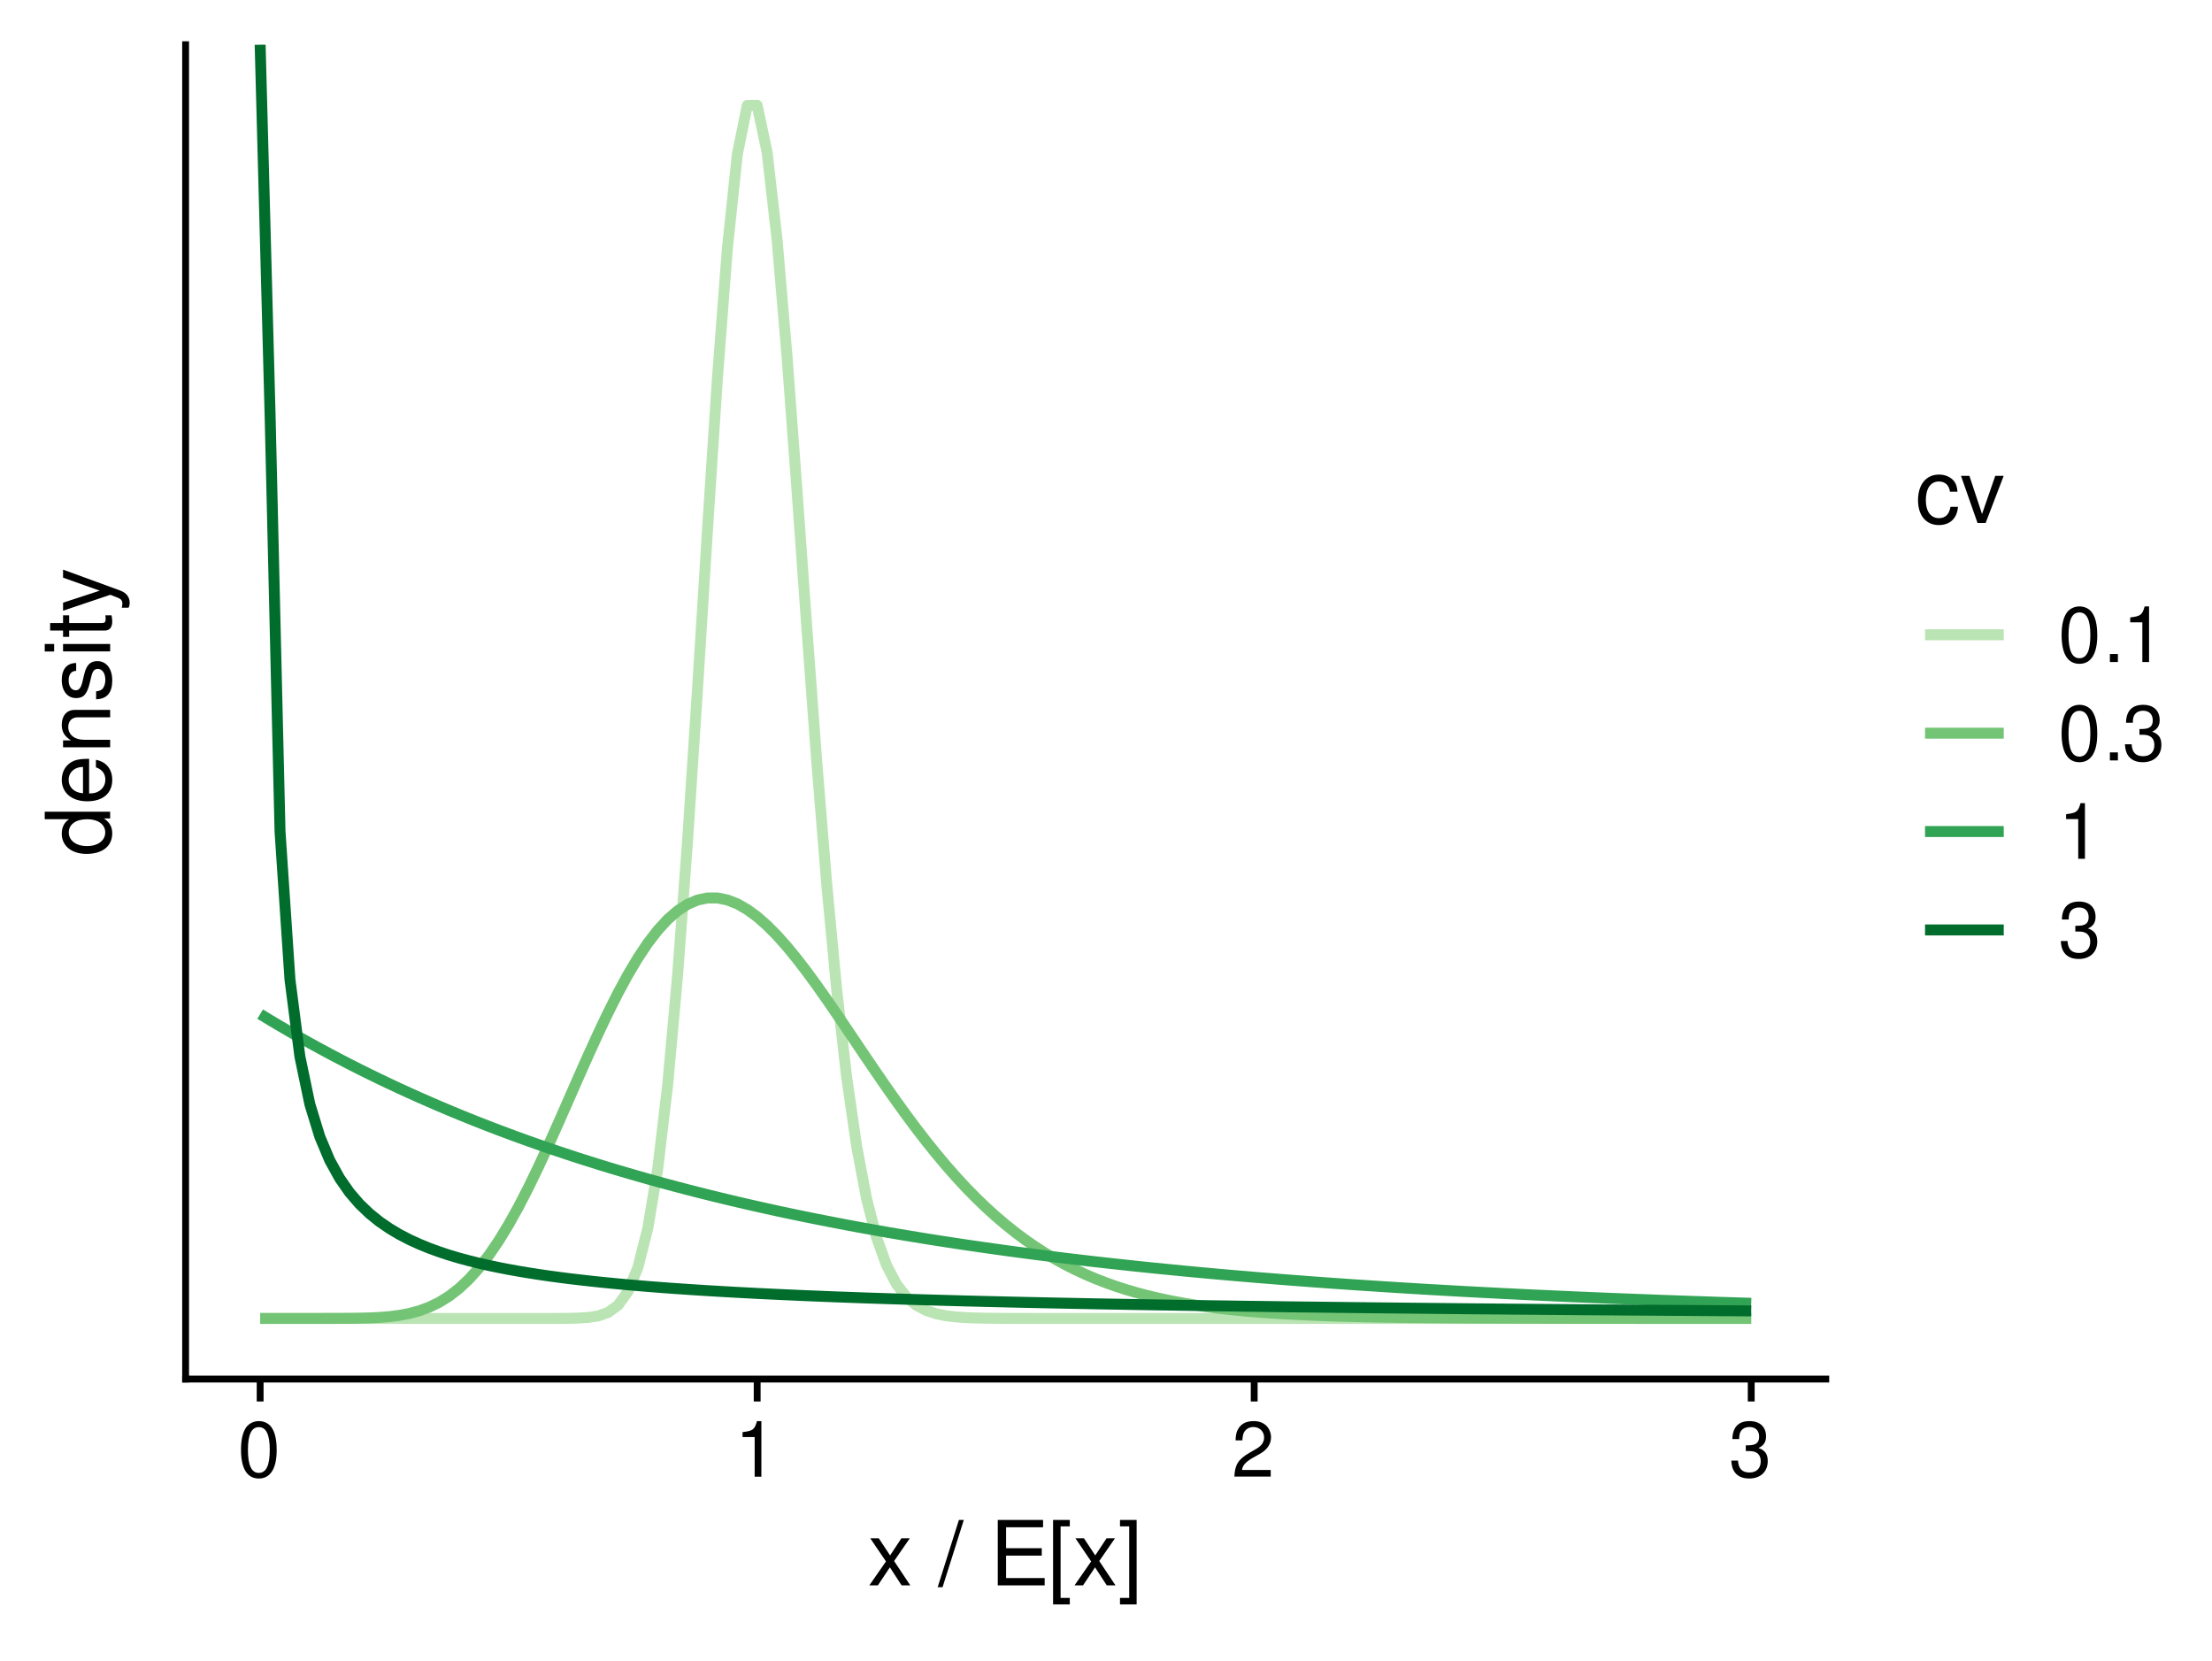 <?xml version="1.0" encoding="UTF-8"?>
<svg xmlns="http://www.w3.org/2000/svg" xmlns:xlink="http://www.w3.org/1999/xlink" width="345" height="259" viewBox="0 0 345 259">
<defs>
<g>
<g id="glyph-0-0">
</g>
<g id="glyph-0-1">
<path d="M 3.297 -8.672 C 2.516 -8.672 1.781 -8.312 1.344 -7.734 C 0.797 -6.953 0.516 -5.812 0.516 -4.203 C 0.516 -1.266 1.469 0.281 3.297 0.281 C 5.094 0.281 6.078 -1.266 6.078 -4.125 C 6.078 -5.812 5.812 -6.938 5.25 -7.734 C 4.812 -8.328 4.109 -8.672 3.297 -8.672 Z M 3.297 -7.734 C 4.438 -7.734 5 -6.578 5 -4.219 C 5 -1.75 4.453 -0.594 3.281 -0.594 C 2.156 -0.594 1.594 -1.797 1.594 -4.188 C 1.594 -6.578 2.156 -7.734 3.297 -7.734 Z M 3.297 -7.734 "/>
</g>
<g id="glyph-0-2">
<path d="M 3.109 -6.188 L 3.109 0 L 4.156 0 L 4.156 -8.672 L 3.469 -8.672 C 3.094 -7.344 2.859 -7.156 1.219 -6.953 L 1.219 -6.188 Z M 3.109 -6.188 "/>
</g>
<g id="glyph-0-3">
<path d="M 6.078 -1.047 L 1.594 -1.047 C 1.703 -1.766 2.094 -2.219 3.125 -2.859 L 4.328 -3.531 C 5.516 -4.188 6.125 -5.078 6.125 -6.141 C 6.125 -6.859 5.844 -7.531 5.344 -8 C 4.844 -8.453 4.219 -8.672 3.406 -8.672 C 2.328 -8.672 1.531 -8.297 1.062 -7.547 C 0.75 -7.094 0.625 -6.547 0.594 -5.672 L 1.656 -5.672 C 1.688 -6.266 1.766 -6.609 1.906 -6.906 C 2.188 -7.422 2.734 -7.75 3.375 -7.75 C 4.328 -7.75 5.047 -7.062 5.047 -6.125 C 5.047 -5.422 4.656 -4.828 3.906 -4.391 L 2.797 -3.75 C 1.016 -2.719 0.5 -1.906 0.406 -0.016 L 6.078 -0.016 Z M 6.078 -1.047 "/>
</g>
<g id="glyph-0-4">
<path d="M 2.656 -4 L 3.234 -4 C 4.375 -4 4.984 -3.453 4.984 -2.406 C 4.984 -1.312 4.328 -0.656 3.234 -0.656 C 2.078 -0.656 1.516 -1.25 1.438 -2.516 L 0.391 -2.516 C 0.438 -1.828 0.547 -1.375 0.75 -0.984 C 1.203 -0.141 2.031 0.281 3.188 0.281 C 4.938 0.281 6.078 -0.781 6.078 -2.422 C 6.078 -3.531 5.656 -4.125 4.625 -4.484 C 5.422 -4.812 5.812 -5.406 5.812 -6.281 C 5.812 -7.781 4.844 -8.672 3.234 -8.672 C 1.516 -8.672 0.594 -7.719 0.562 -5.875 L 1.625 -5.875 C 1.625 -6.406 1.688 -6.703 1.812 -6.969 C 2.047 -7.469 2.578 -7.75 3.234 -7.75 C 4.172 -7.75 4.734 -7.188 4.734 -6.25 C 4.734 -5.641 4.531 -5.266 4.062 -5.062 C 3.766 -4.938 3.391 -4.891 2.656 -4.891 Z M 2.656 -4 "/>
</g>
<g id="glyph-0-5">
<path d="M 2.297 -1.25 L 1.047 -1.25 L 1.047 0 L 2.297 0 Z M 2.297 -1.25 "/>
</g>
<g id="glyph-1-0">
</g>
<g id="glyph-1-1">
<path d="M 4.094 -3.797 L 6.547 -7.344 L 5.234 -7.344 L 3.469 -4.672 L 1.703 -7.344 L 0.375 -7.344 L 2.828 -3.734 L 0.234 0 L 1.562 0 L 3.438 -2.812 L 5.266 0 L 6.625 0 Z M 4.094 -3.797 "/>
</g>
<g id="glyph-1-2">
</g>
<g id="glyph-1-3">
<path d="M 3.203 -10.203 L -0.109 0.281 L 0.656 0.281 L 3.969 -10.203 Z M 3.203 -10.203 "/>
</g>
<g id="glyph-1-4">
<path d="M 2.562 -4.641 L 8.125 -4.641 L 8.125 -5.797 L 2.562 -5.797 L 2.562 -9.062 L 8.328 -9.062 L 8.328 -10.203 L 1.266 -10.203 L 1.266 0 L 8.578 0 L 8.578 -1.141 L 2.562 -1.141 Z M 2.562 -4.641 "/>
</g>
<g id="glyph-1-5">
<path d="M 3.5 -10.203 L 0.891 -10.203 L 0.891 2.969 L 3.5 2.969 L 3.5 1.953 L 2.062 1.953 L 2.062 -9.203 L 3.5 -9.203 Z M 3.5 -10.203 "/>
</g>
<g id="glyph-1-6">
<path d="M 0.328 2.969 L 2.922 2.969 L 2.922 -10.203 L 0.328 -10.203 L 0.328 -9.203 L 1.766 -9.203 L 1.766 1.953 L 0.328 1.953 Z M 0.328 2.969 "/>
</g>
<g id="glyph-1-7">
<path d="M 6.594 -4.875 C 6.531 -5.594 6.391 -6.047 6.109 -6.453 C 5.594 -7.141 4.719 -7.547 3.703 -7.547 C 1.703 -7.547 0.438 -5.984 0.438 -3.547 C 0.438 -1.172 1.688 0.328 3.688 0.328 C 5.438 0.328 6.531 -0.734 6.672 -2.516 L 5.5 -2.516 C 5.312 -1.344 4.703 -0.75 3.703 -0.75 C 2.422 -0.75 1.656 -1.812 1.656 -3.547 C 1.656 -5.375 2.406 -6.469 3.688 -6.469 C 4.656 -6.469 5.281 -5.891 5.422 -4.875 Z M 6.594 -4.875 "/>
</g>
<g id="glyph-1-8">
<path d="M 3.984 0 L 6.797 -7.344 L 5.484 -7.344 L 3.422 -1.391 L 1.453 -7.344 L 0.141 -7.344 L 2.719 0 Z M 3.984 0 "/>
</g>
<g id="glyph-2-0">
</g>
<g id="glyph-2-1">
<path d="M -10.203 -6.938 L -10.203 -5.766 L -6.406 -5.766 C -7.156 -5.281 -7.547 -4.5 -7.547 -3.516 C -7.547 -1.609 -6.016 -0.359 -3.688 -0.359 C -1.203 -0.359 0.328 -1.562 0.328 -3.562 C 0.328 -4.562 -0.062 -5.266 -0.969 -5.891 L 0 -5.891 L 0 -6.938 Z M -6.453 -3.703 C -6.453 -4.969 -5.344 -5.766 -3.578 -5.766 C -1.891 -5.766 -0.766 -4.953 -0.766 -3.719 C -0.766 -2.438 -1.906 -1.578 -3.609 -1.578 C -5.312 -1.578 -6.453 -2.438 -6.453 -3.703 Z M -6.453 -3.703 "/>
</g>
<g id="glyph-2-2">
<path d="M -3.281 -7.188 C -4.391 -7.188 -5.062 -7.094 -5.609 -6.891 C -6.812 -6.406 -7.547 -5.297 -7.547 -3.922 C -7.547 -1.875 -5.984 -0.562 -3.562 -0.562 C -1.141 -0.562 0.328 -1.812 0.328 -3.891 C 0.328 -5.578 -0.625 -6.734 -2.219 -7.031 L -2.219 -5.859 C -1.266 -5.531 -0.75 -4.875 -0.75 -3.938 C -0.75 -3.188 -1.094 -2.562 -1.703 -2.172 C -2.125 -1.891 -2.547 -1.797 -3.281 -1.781 Z M -4.234 -1.812 C -5.594 -1.906 -6.469 -2.734 -6.469 -3.906 C -6.469 -5.094 -5.547 -5.922 -4.234 -5.922 Z M -4.234 -1.812 "/>
</g>
<g id="glyph-2-3">
<path d="M -7.344 -0.984 L 0 -0.984 L 0 -2.156 L -4.047 -2.156 C -5.547 -2.156 -6.531 -2.938 -6.531 -4.141 C -6.531 -5.062 -5.969 -5.656 -5.078 -5.656 L 0 -5.656 L 0 -6.812 L -5.547 -6.812 C -6.766 -6.812 -7.547 -5.906 -7.547 -4.5 C -7.547 -3.406 -7.125 -2.703 -6.109 -2.062 L -7.344 -2.062 Z M -7.344 -0.984 "/>
</g>
<g id="glyph-2-4">
<path d="M -5.297 -6.125 C -6.734 -6.125 -7.547 -5.172 -7.547 -3.469 C -7.547 -1.766 -6.656 -0.656 -5.312 -0.656 C -4.156 -0.656 -3.609 -1.25 -3.188 -2.984 L -2.922 -4.078 C -2.734 -4.891 -2.438 -5.203 -1.922 -5.203 C -1.219 -5.203 -0.75 -4.516 -0.75 -3.5 C -0.75 -2.875 -0.938 -2.344 -1.25 -2.047 C -1.453 -1.859 -1.672 -1.781 -2.188 -1.703 L -2.188 -0.469 C -0.484 -0.531 0.328 -1.484 0.328 -3.406 C 0.328 -5.25 -0.594 -6.422 -2 -6.422 C -3.094 -6.422 -3.703 -5.812 -4.047 -4.359 L -4.312 -3.234 C -4.531 -2.281 -4.844 -1.875 -5.359 -1.875 C -6.047 -1.875 -6.469 -2.484 -6.469 -3.438 C -6.469 -4.375 -6.062 -4.875 -5.297 -4.906 Z M -5.297 -6.125 "/>
</g>
<g id="glyph-2-5">
<path d="M -7.344 -2.094 L -7.344 -0.938 L 0 -0.938 L 0 -2.094 Z M -10.203 -2.094 L -10.203 -0.922 L -8.734 -0.922 L -8.734 -2.094 Z M -10.203 -2.094 "/>
</g>
<g id="glyph-2-6">
<path d="M -7.344 -3.562 L -7.344 -2.359 L -9.359 -2.359 L -9.359 -1.188 L -7.344 -1.188 L -7.344 -0.203 L -6.391 -0.203 L -6.391 -1.188 L -0.844 -1.188 C -0.078 -1.188 0.328 -1.688 0.328 -2.609 C 0.328 -2.906 0.297 -3.156 0.219 -3.562 L -0.75 -3.562 C -0.719 -3.391 -0.703 -3.234 -0.703 -3 C -0.703 -2.484 -0.844 -2.359 -1.359 -2.359 L -6.391 -2.359 L -6.391 -3.562 Z M -7.344 -3.562 "/>
</g>
<g id="glyph-2-7">
<path d="M -7.344 -5.438 L -1.625 -3.406 L -7.344 -1.531 L -7.344 -0.281 L 0.031 -2.766 L 1.188 -2.312 C 1.703 -2.109 1.906 -1.859 1.906 -1.375 C 1.906 -1.172 1.875 -1.016 1.812 -0.75 L 2.875 -0.75 C 3 -1 3.047 -1.234 3.047 -1.547 C 3.047 -1.922 2.922 -2.328 2.703 -2.625 C 2.438 -3 2.125 -3.203 1.547 -3.438 L -7.344 -6.688 Z M -7.344 -5.438 "/>
</g>
</g>
<clipPath id="clip-0">
<path clip-rule="nonzero" d="M 39 6.973 L 274 6.973 L 274 206 L 39 206 Z M 39 6.973 "/>
</clipPath>
</defs>
<rect x="-34.5" y="-25.9" width="414" height="310.8" fill="rgb(100%, 100%, 100%)" fill-opacity="1"/>
<path fill="none" stroke-width="1.707" stroke-linecap="butt" stroke-linejoin="round" stroke="rgb(72.941%, 89.412%, 70.196%)" stroke-opacity="1" stroke-miterlimit="10" d="M 40.574 205.605 L 85.535 205.605 L 87.086 205.602 L 88.637 205.59 L 90.188 205.551 L 91.738 205.453 L 93.289 205.215 L 94.84 204.672 L 96.391 203.551 L 97.941 201.414 L 99.492 197.652 L 101.039 191.523 L 102.59 182.234 L 104.141 169.152 L 105.691 152 L 107.242 131.074 L 108.793 107.391 L 110.344 82.633 L 111.895 58.98 L 113.445 38.773 L 114.996 24.102 L 116.543 16.445 L 118.094 16.434 L 119.645 23.766 L 121.195 37.344 L 122.746 55.508 L 124.297 76.348 L 125.848 98.012 L 127.398 118.926 L 128.949 137.949 L 130.5 154.379 L 132.047 167.945 L 133.598 178.695 L 135.148 186.898 L 136.699 192.941 L 138.25 197.25 L 139.801 200.23 L 141.352 202.23 L 142.902 203.535 L 144.453 204.363 L 146.004 204.875 L 147.551 205.188 L 149.102 205.371 L 150.652 205.477 L 152.203 205.535 L 153.754 205.566 L 155.305 205.586 L 158.406 205.602 L 159.957 205.602 L 161.508 205.605 L 273.133 205.605 "/>
<path fill="none" stroke-width="1.707" stroke-linecap="butt" stroke-linejoin="round" stroke="rgb(45.49%, 76.863%, 46.275%)" stroke-opacity="1" stroke-miterlimit="10" d="M 40.574 205.605 L 49.879 205.605 L 52.98 205.598 L 54.527 205.59 L 56.078 205.566 L 57.629 205.523 L 59.18 205.449 L 60.73 205.32 L 62.281 205.125 L 63.832 204.832 L 65.383 204.418 L 66.934 203.848 L 68.484 203.098 L 70.031 202.141 L 71.582 200.945 L 73.133 199.492 L 74.684 197.77 L 76.234 195.77 L 77.785 193.496 L 79.336 190.953 L 80.887 188.164 L 82.438 185.152 L 83.988 181.949 L 85.535 178.594 L 87.086 175.133 L 88.637 171.613 L 90.188 168.082 L 91.738 164.594 L 93.289 161.195 L 94.84 157.934 L 96.391 154.852 L 97.941 151.992 L 99.492 149.391 L 101.039 147.07 L 102.59 145.062 L 104.141 143.375 L 105.691 142.027 L 107.242 141.023 L 108.793 140.359 L 110.344 140.031 L 111.895 140.031 L 113.445 140.344 L 114.996 140.949 L 116.543 141.832 L 118.094 142.965 L 119.645 144.328 L 121.195 145.895 L 122.746 147.637 L 124.297 149.531 L 125.848 151.551 L 127.398 153.672 L 128.949 155.871 L 130.5 158.125 L 132.047 160.414 L 135.148 165.016 L 136.699 167.293 L 138.25 169.543 L 139.801 171.742 L 141.352 173.887 L 142.902 175.969 L 144.453 177.977 L 146.004 179.906 L 147.551 181.754 L 149.102 183.516 L 150.652 185.191 L 152.203 186.773 L 153.754 188.27 L 155.305 189.676 L 156.855 190.996 L 158.406 192.23 L 159.957 193.383 L 161.508 194.453 L 163.055 195.449 L 164.605 196.371 L 166.156 197.219 L 167.707 198.004 L 169.258 198.727 L 170.809 199.387 L 172.359 199.992 L 173.91 200.547 L 175.461 201.055 L 177.012 201.512 L 178.559 201.934 L 180.109 202.312 L 181.66 202.656 L 183.211 202.969 L 184.762 203.25 L 186.312 203.504 L 187.863 203.734 L 189.414 203.938 L 190.965 204.121 L 192.516 204.289 L 194.062 204.438 L 195.613 204.57 L 197.164 204.688 L 198.715 204.793 L 200.266 204.887 L 201.816 204.973 L 203.367 205.047 L 204.918 205.113 L 206.469 205.172 L 208.02 205.223 L 209.566 205.27 L 211.117 205.312 L 212.668 205.348 L 214.219 205.379 L 215.77 205.406 L 218.871 205.453 L 220.422 205.473 L 223.523 205.504 L 225.07 205.516 L 228.172 205.539 L 232.824 205.562 L 239.027 205.578 L 240.574 205.582 L 243.676 205.59 L 245.227 205.59 L 246.777 205.594 L 248.328 205.594 L 249.879 205.598 L 254.531 205.598 L 256.078 205.602 L 268.484 205.602 L 270.035 205.605 L 273.133 205.605 "/>
<path fill="none" stroke-width="1.707" stroke-linecap="butt" stroke-linejoin="round" stroke="rgb(19.216%, 63.922%, 32.941%)" stroke-opacity="1" stroke-miterlimit="10" d="M 40.574 158.148 L 42.125 159.086 L 43.676 160.008 L 45.227 160.91 L 46.777 161.797 L 48.328 162.664 L 49.879 163.512 L 51.43 164.348 L 52.98 165.164 L 54.527 165.965 L 56.078 166.75 L 57.629 167.52 L 59.18 168.273 L 60.73 169.012 L 62.281 169.738 L 63.832 170.445 L 65.383 171.145 L 66.934 171.824 L 68.484 172.496 L 70.031 173.148 L 71.582 173.793 L 73.133 174.422 L 74.684 175.039 L 76.234 175.645 L 77.785 176.238 L 79.336 176.82 L 80.887 177.391 L 82.438 177.949 L 83.988 178.496 L 85.535 179.035 L 87.086 179.559 L 88.637 180.074 L 90.188 180.582 L 91.738 181.074 L 93.289 181.562 L 94.84 182.039 L 96.391 182.504 L 97.941 182.961 L 99.492 183.41 L 101.039 183.852 L 102.59 184.281 L 104.141 184.703 L 105.691 185.117 L 107.242 185.523 L 108.793 185.922 L 110.344 186.309 L 111.895 186.691 L 113.445 187.066 L 114.996 187.434 L 116.543 187.793 L 118.094 188.145 L 119.645 188.492 L 121.195 188.832 L 122.746 189.164 L 124.297 189.488 L 125.848 189.809 L 127.398 190.121 L 128.949 190.426 L 130.5 190.727 L 132.047 191.023 L 133.598 191.312 L 135.148 191.594 L 136.699 191.871 L 138.25 192.145 L 139.801 192.41 L 141.352 192.672 L 144.453 193.18 L 146.004 193.426 L 147.551 193.664 L 149.102 193.902 L 150.652 194.133 L 152.203 194.359 L 153.754 194.582 L 155.305 194.801 L 156.855 195.016 L 158.406 195.227 L 161.508 195.633 L 163.055 195.828 L 164.605 196.023 L 166.156 196.215 L 169.258 196.582 L 170.809 196.762 L 173.91 197.105 L 177.012 197.441 L 178.559 197.602 L 180.109 197.762 L 184.762 198.219 L 187.863 198.508 L 189.414 198.648 L 192.516 198.922 L 194.062 199.051 L 195.613 199.184 L 198.715 199.434 L 201.816 199.676 L 204.918 199.91 L 206.469 200.02 L 208.02 200.133 L 209.566 200.238 L 211.117 200.348 L 215.77 200.652 L 218.871 200.848 L 221.973 201.035 L 223.523 201.125 L 225.07 201.211 L 226.621 201.301 L 228.172 201.387 L 231.273 201.551 L 232.824 201.629 L 234.375 201.711 L 235.926 201.785 L 237.477 201.863 L 239.027 201.938 L 240.574 202.008 L 245.227 202.219 L 248.328 202.352 L 249.879 202.414 L 251.43 202.48 L 252.98 202.539 L 254.531 202.602 L 256.078 202.66 L 259.18 202.777 L 263.832 202.941 L 265.383 202.992 L 266.934 203.047 L 268.484 203.098 L 270.035 203.145 L 271.582 203.195 L 273.133 203.242 "/>
<g clip-path="url(#clip-0)">
<path fill="none" stroke-width="1.707" stroke-linecap="butt" stroke-linejoin="round" stroke="rgb(0%, 42.745%, 17.255%)" stroke-opacity="1" stroke-miterlimit="10" d="M 40.574 6.973 L 42.125 64.695 L 43.676 129.68 L 45.227 152.773 L 46.777 164.785 L 48.328 172.203 L 49.879 177.262 L 51.43 180.949 L 52.98 183.754 L 54.527 185.973 L 56.078 187.766 L 57.629 189.25 L 59.18 190.504 L 60.73 191.57 L 62.281 192.496 L 63.832 193.301 L 65.383 194.012 L 66.934 194.645 L 68.484 195.211 L 70.031 195.723 L 71.582 196.184 L 73.133 196.602 L 74.684 196.988 L 76.234 197.34 L 77.785 197.664 L 79.336 197.965 L 80.887 198.242 L 82.438 198.5 L 83.988 198.742 L 85.535 198.969 L 87.086 199.18 L 88.637 199.379 L 90.188 199.562 L 91.738 199.738 L 93.289 199.906 L 94.84 200.062 L 96.391 200.211 L 97.941 200.355 L 99.492 200.488 L 101.039 200.617 L 102.59 200.738 L 104.141 200.855 L 105.691 200.965 L 107.242 201.07 L 108.793 201.172 L 110.344 201.27 L 111.895 201.363 L 113.445 201.453 L 114.996 201.539 L 116.543 201.621 L 118.094 201.703 L 121.195 201.852 L 124.297 201.992 L 125.848 202.059 L 130.5 202.246 L 132.047 202.301 L 133.598 202.359 L 135.148 202.414 L 139.801 202.566 L 144.453 202.707 L 146.004 202.75 L 147.551 202.793 L 150.652 202.879 L 153.754 202.957 L 155.305 202.992 L 156.855 203.031 L 159.957 203.102 L 161.508 203.133 L 163.055 203.168 L 170.809 203.324 L 177.012 203.434 L 178.559 203.461 L 180.109 203.488 L 183.211 203.535 L 184.762 203.562 L 189.414 203.633 L 190.965 203.652 L 192.516 203.676 L 194.062 203.699 L 198.715 203.758 L 200.266 203.781 L 203.367 203.82 L 204.918 203.836 L 208.02 203.875 L 209.566 203.891 L 211.117 203.91 L 212.668 203.926 L 214.219 203.945 L 223.523 204.039 L 225.07 204.055 L 229.723 204.102 L 231.273 204.113 L 232.824 204.129 L 234.375 204.141 L 235.926 204.156 L 239.027 204.18 L 240.574 204.195 L 245.227 204.23 L 246.777 204.246 L 254.531 204.305 L 256.078 204.312 L 260.73 204.348 L 262.281 204.355 L 265.383 204.379 L 266.934 204.387 L 270.035 204.41 L 271.582 204.418 L 273.133 204.43 "/>
</g>
<path fill="none" stroke-width="1.067" stroke-linecap="square" stroke-linejoin="round" stroke="rgb(0%, 0%, 0%)" stroke-opacity="1" stroke-miterlimit="10" d="M 28.949 215.062 L 28.949 6.973 "/>
<path fill="none" stroke-width="1.067" stroke-linecap="square" stroke-linejoin="round" stroke="rgb(0%, 0%, 0%)" stroke-opacity="1" stroke-miterlimit="10" d="M 28.949 215.062 L 284.762 215.062 "/>
<path fill="none" stroke-width="1.067" stroke-linecap="butt" stroke-linejoin="round" stroke="rgb(0%, 0%, 0%)" stroke-opacity="1" stroke-miterlimit="10" d="M 40.574 218.551 L 40.574 215.062 "/>
<path fill="none" stroke-width="1.067" stroke-linecap="butt" stroke-linejoin="round" stroke="rgb(0%, 0%, 0%)" stroke-opacity="1" stroke-miterlimit="10" d="M 118.094 218.551 L 118.094 215.062 "/>
<path fill="none" stroke-width="1.067" stroke-linecap="butt" stroke-linejoin="round" stroke="rgb(0%, 0%, 0%)" stroke-opacity="1" stroke-miterlimit="10" d="M 195.613 218.551 L 195.613 215.062 "/>
<path fill="none" stroke-width="1.067" stroke-linecap="butt" stroke-linejoin="round" stroke="rgb(0%, 0%, 0%)" stroke-opacity="1" stroke-miterlimit="10" d="M 273.133 218.551 L 273.133 215.062 "/>
<g fill="rgb(0%, 0%, 0%)" fill-opacity="1">
<use xlink:href="#glyph-0-1" x="37.074" y="230.287"/>
</g>
<g fill="rgb(0%, 0%, 0%)" fill-opacity="1">
<use xlink:href="#glyph-0-2" x="114.594" y="230.287"/>
</g>
<g fill="rgb(0%, 0%, 0%)" fill-opacity="1">
<use xlink:href="#glyph-0-3" x="192.113" y="230.287"/>
</g>
<g fill="rgb(0%, 0%, 0%)" fill-opacity="1">
<use xlink:href="#glyph-0-4" x="269.633" y="230.287"/>
</g>
<g fill="rgb(0%, 0%, 0%)" fill-opacity="1">
<use xlink:href="#glyph-1-1" x="135.355" y="247.233"/>
<use xlink:href="#glyph-1-2" x="142.355" y="247.233"/>
<use xlink:href="#glyph-1-3" x="146.355" y="247.233"/>
<use xlink:href="#glyph-1-2" x="150.355" y="247.233"/>
<use xlink:href="#glyph-1-4" x="154.355" y="247.233"/>
<use xlink:href="#glyph-1-5" x="163.355" y="247.233"/>
<use xlink:href="#glyph-1-1" x="167.355" y="247.233"/>
<use xlink:href="#glyph-1-6" x="174.355" y="247.233"/>
</g>
<g fill="rgb(0%, 0%, 0%)" fill-opacity="1">
<use xlink:href="#glyph-2-1" x="17.179" y="133.52"/>
<use xlink:href="#glyph-2-2" x="17.179" y="125.52"/>
<use xlink:href="#glyph-2-3" x="17.179" y="117.52"/>
<use xlink:href="#glyph-2-4" x="17.179" y="109.52"/>
<use xlink:href="#glyph-2-5" x="17.179" y="102.52"/>
<use xlink:href="#glyph-2-6" x="17.179" y="99.52"/>
<use xlink:href="#glyph-2-7" x="17.179" y="95.52"/>
</g>
<g fill="rgb(0%, 0%, 0%)" fill-opacity="1">
<use xlink:href="#glyph-1-7" x="298.711" y="81.554"/>
<use xlink:href="#glyph-1-8" x="305.711" y="81.554"/>
</g>
<path fill="none" stroke-width="1.707" stroke-linecap="butt" stroke-linejoin="round" stroke="rgb(72.941%, 89.412%, 70.196%)" stroke-opacity="1" stroke-miterlimit="10" d="M 300.242 98.992 L 312.52 98.992 "/>
<path fill="none" stroke-width="1.707" stroke-linecap="butt" stroke-linejoin="round" stroke="rgb(45.49%, 76.863%, 46.275%)" stroke-opacity="1" stroke-miterlimit="10" d="M 300.242 114.336 L 312.52 114.336 "/>
<path fill="none" stroke-width="1.707" stroke-linecap="butt" stroke-linejoin="round" stroke="rgb(19.216%, 63.922%, 32.941%)" stroke-opacity="1" stroke-miterlimit="10" d="M 300.242 129.676 L 312.52 129.676 "/>
<path fill="none" stroke-width="1.707" stroke-linecap="butt" stroke-linejoin="round" stroke="rgb(0%, 42.745%, 17.255%)" stroke-opacity="1" stroke-miterlimit="10" d="M 300.242 145.02 L 312.52 145.02 "/>
<g fill="rgb(0%, 0%, 0%)" fill-opacity="1">
<use xlink:href="#glyph-0-1" x="321.027" y="103.24"/>
<use xlink:href="#glyph-0-5" x="328.027" y="103.24"/>
<use xlink:href="#glyph-0-2" x="331.027" y="103.24"/>
</g>
<g fill="rgb(0%, 0%, 0%)" fill-opacity="1">
<use xlink:href="#glyph-0-1" x="321.027" y="118.584"/>
<use xlink:href="#glyph-0-5" x="328.027" y="118.584"/>
<use xlink:href="#glyph-0-4" x="331.027" y="118.584"/>
</g>
<g fill="rgb(0%, 0%, 0%)" fill-opacity="1">
<use xlink:href="#glyph-0-2" x="321.027" y="133.924"/>
</g>
<g fill="rgb(0%, 0%, 0%)" fill-opacity="1">
<use xlink:href="#glyph-0-4" x="321.027" y="149.268"/>
</g>
</svg>
